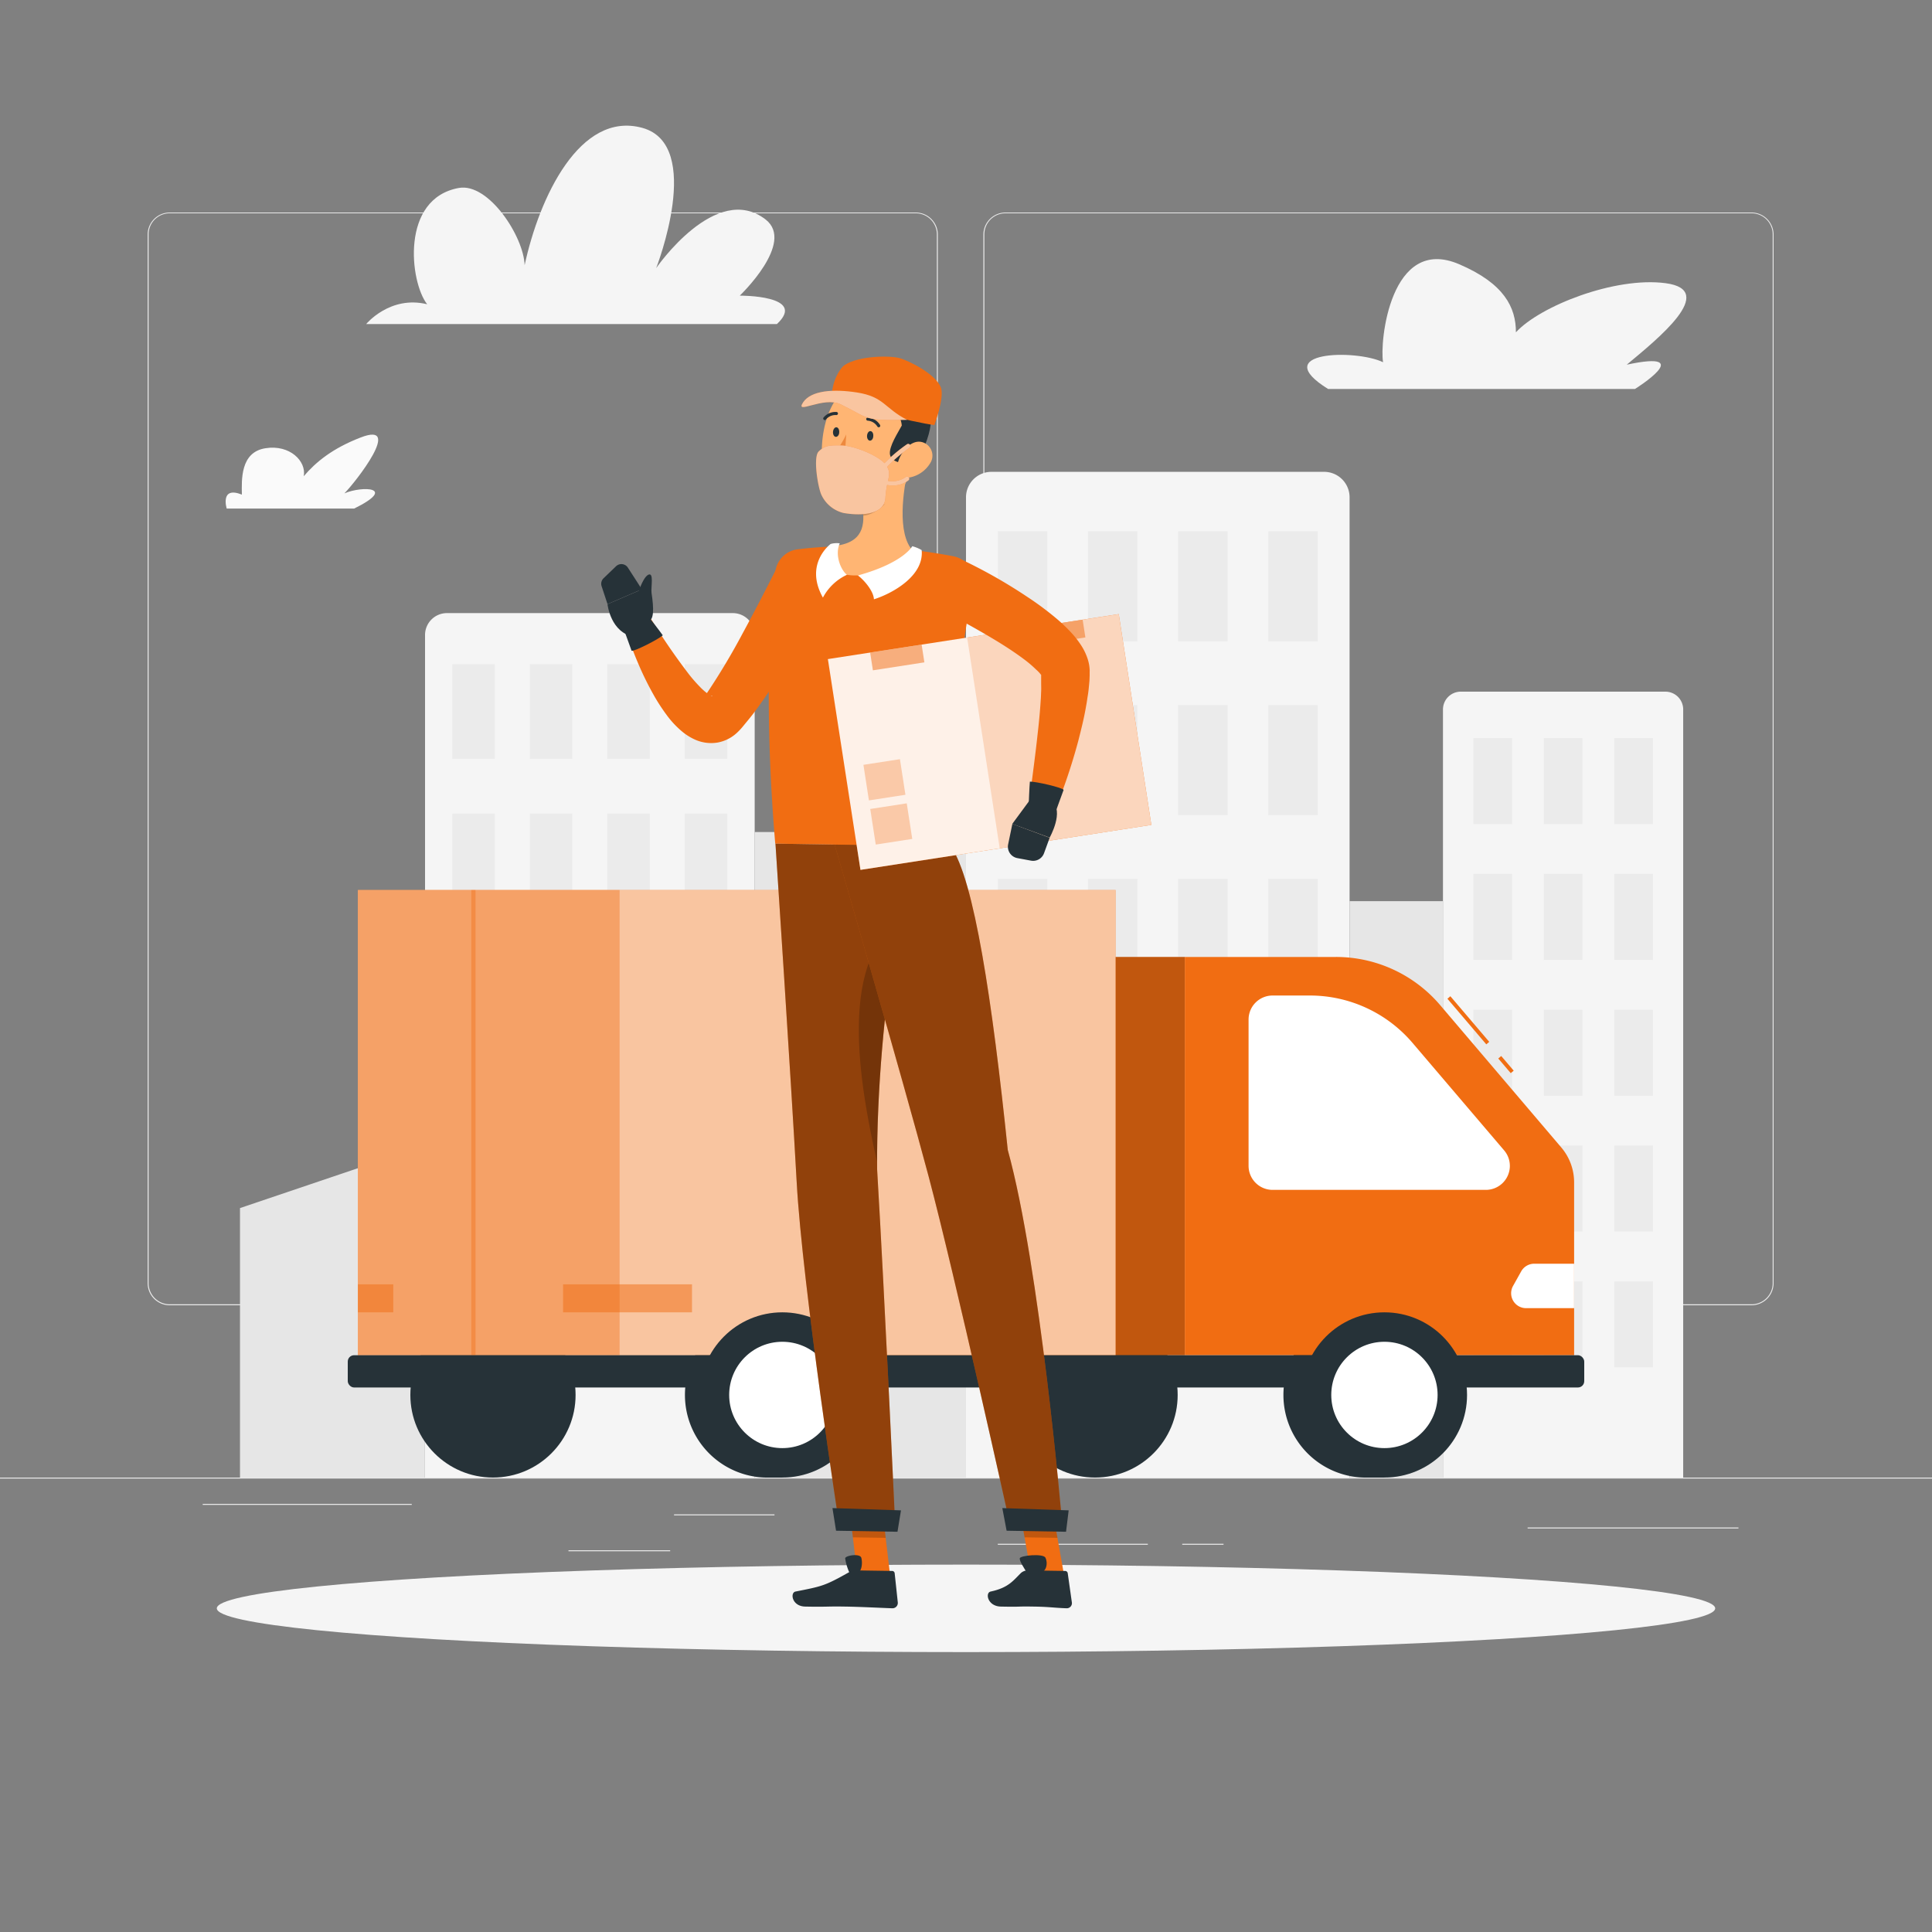 <svg xmlns="http://www.w3.org/2000/svg" viewBox="0 0 500 500"><rect x="0" y="0" width="500" height="500" fill="#808080" stroke="none"/><g id="freepik--background-complete--inject-1"><rect y="382.4" width="500" height="0.25" style="fill:#ebebeb"></rect><path d="M237,337.8H43.91a5.71,5.71,0,0,1-5.7-5.71V60.66A5.71,5.71,0,0,1,43.91,55H237a5.71,5.71,0,0,1,5.71,5.71V332.09A5.71,5.71,0,0,1,237,337.8ZM43.91,55.2a5.46,5.46,0,0,0-5.45,5.46V332.09a5.46,5.46,0,0,0,5.45,5.46H237a5.47,5.47,0,0,0,5.46-5.46V60.66A5.47,5.47,0,0,0,237,55.2Z" style="fill:#ebebeb"></path><path d="M453.31,337.8H260.21a5.72,5.72,0,0,1-5.71-5.71V60.66A5.72,5.72,0,0,1,260.21,55h193.1A5.71,5.71,0,0,1,459,60.66V332.09A5.71,5.71,0,0,1,453.31,337.8ZM260.21,55.2a5.47,5.47,0,0,0-5.46,5.46V332.09a5.47,5.47,0,0,0,5.46,5.46h193.1a5.47,5.47,0,0,0,5.46-5.46V60.66a5.47,5.47,0,0,0-5.46-5.46Z" style="fill:#ebebeb"></path><rect x="174.44" y="391.92" width="26" height="0.25" style="fill:#ebebeb"></rect><rect x="52.46" y="389.21" width="54.1" height="0.25" style="fill:#ebebeb"></rect><rect x="147.12" y="401.21" width="26.32" height="0.25" style="fill:#ebebeb"></rect><rect x="258.23" y="399.53" width="38.83" height="0.25" style="fill:#ebebeb"></rect><rect x="305.96" y="399.53" width="10.69" height="0.25" style="fill:#ebebeb"></rect><rect x="395.35" y="395.31" width="54.56" height="0.25" style="fill:#ebebeb"></rect><path d="M115.64,158.67h74a5.67,5.67,0,0,1,5.67,5.67V382.4a0,0,0,0,1,0,0H110a0,0,0,0,1,0,0V164.33A5.67,5.67,0,0,1,115.64,158.67Z" style="fill:#f5f5f5"></path><rect x="117.06" y="171.89" width="11" height="24.49" style="fill:#ebebeb"></rect><rect x="177.22" y="171.89" width="11" height="24.49" style="fill:#ebebeb"></rect><rect x="137.11" y="171.89" width="11" height="24.49" style="fill:#ebebeb"></rect><rect x="157.17" y="171.89" width="11" height="24.49" style="fill:#ebebeb"></rect><rect x="117.06" y="210.55" width="11" height="24.49" style="fill:#ebebeb"></rect><rect x="177.22" y="210.55" width="11" height="24.49" style="fill:#ebebeb"></rect><rect x="137.11" y="210.55" width="11" height="24.49" style="fill:#ebebeb"></rect><rect x="157.17" y="210.55" width="11" height="24.49" style="fill:#ebebeb"></rect><rect x="117.06" y="249.21" width="11" height="24.49" style="fill:#ebebeb"></rect><rect x="177.22" y="249.21" width="11" height="24.49" style="fill:#ebebeb"></rect><rect x="137.11" y="249.21" width="11" height="24.49" style="fill:#ebebeb"></rect><rect x="157.17" y="249.21" width="11" height="24.49" style="fill:#ebebeb"></rect><rect x="117.06" y="287.87" width="11" height="24.49" style="fill:#ebebeb"></rect><rect x="177.22" y="287.87" width="11" height="24.49" style="fill:#ebebeb"></rect><rect x="137.11" y="287.87" width="11" height="24.49" style="fill:#ebebeb"></rect><rect x="157.17" y="287.87" width="11" height="24.49" style="fill:#ebebeb"></rect><rect x="117.06" y="326.53" width="11" height="24.49" style="fill:#ebebeb"></rect><rect x="177.22" y="326.53" width="11" height="24.49" style="fill:#ebebeb"></rect><rect x="137.11" y="326.53" width="11" height="24.49" style="fill:#ebebeb"></rect><rect x="157.17" y="326.53" width="11" height="24.49" style="fill:#ebebeb"></rect><path d="M378,179h53a4.61,4.61,0,0,1,4.61,4.61V382.4a0,0,0,0,1,0,0H373.44a0,0,0,0,1,0,0V183.62A4.61,4.61,0,0,1,378,179Z" style="fill:#f5f5f5"></path><rect x="381.32" y="191.02" width="10" height="22.26" style="fill:#ebebeb"></rect><rect x="399.55" y="191.02" width="10" height="22.26" style="fill:#ebebeb"></rect><rect x="417.78" y="191.02" width="10" height="22.26" style="fill:#ebebeb"></rect><rect x="381.32" y="226.17" width="10" height="22.26" style="fill:#ebebeb"></rect><rect x="399.55" y="226.17" width="10" height="22.26" style="fill:#ebebeb"></rect><rect x="417.78" y="226.17" width="10" height="22.26" style="fill:#ebebeb"></rect><rect x="381.32" y="261.32" width="10" height="22.26" style="fill:#ebebeb"></rect><rect x="399.55" y="261.32" width="10" height="22.26" style="fill:#ebebeb"></rect><rect x="417.78" y="261.32" width="10" height="22.26" style="fill:#ebebeb"></rect><rect x="381.32" y="296.46" width="10" height="22.26" style="fill:#ebebeb"></rect><rect x="399.55" y="296.46" width="10" height="22.26" style="fill:#ebebeb"></rect><rect x="417.78" y="296.46" width="10" height="22.26" style="fill:#ebebeb"></rect><rect x="381.32" y="331.61" width="10" height="22.26" style="fill:#ebebeb"></rect><rect x="399.55" y="331.61" width="10" height="22.26" style="fill:#ebebeb"></rect><rect x="417.78" y="331.61" width="10" height="22.26" style="fill:#ebebeb"></rect><path d="M256.59,122.11h86.09a6.59,6.59,0,0,1,6.59,6.59V382.4a0,0,0,0,1,0,0H250a0,0,0,0,1,0,0V128.7A6.59,6.59,0,0,1,256.59,122.11Z" style="fill:#f5f5f5"></path><rect x="258.24" y="137.49" width="12.8" height="28.49" style="fill:#ebebeb"></rect><rect x="328.23" y="137.49" width="12.8" height="28.49" style="fill:#ebebeb"></rect><rect x="281.57" y="137.49" width="12.8" height="28.49" style="fill:#ebebeb"></rect><rect x="304.9" y="137.49" width="12.8" height="28.49" style="fill:#ebebeb"></rect><rect x="258.24" y="182.47" width="12.8" height="28.49" style="fill:#ebebeb"></rect><rect x="328.23" y="182.47" width="12.8" height="28.49" style="fill:#ebebeb"></rect><rect x="281.57" y="182.47" width="12.8" height="28.49" style="fill:#ebebeb"></rect><rect x="304.9" y="182.47" width="12.8" height="28.49" style="fill:#ebebeb"></rect><rect x="258.24" y="227.45" width="12.8" height="28.49" style="fill:#ebebeb"></rect><rect x="328.23" y="227.45" width="12.8" height="28.49" style="fill:#ebebeb"></rect><rect x="281.57" y="227.45" width="12.8" height="28.49" style="fill:#ebebeb"></rect><rect x="304.9" y="227.45" width="12.8" height="28.49" style="fill:#ebebeb"></rect><rect x="258.24" y="272.43" width="12.8" height="28.49" style="fill:#ebebeb"></rect><rect x="328.23" y="272.43" width="12.8" height="28.49" style="fill:#ebebeb"></rect><rect x="281.57" y="272.43" width="12.8" height="28.49" style="fill:#ebebeb"></rect><rect x="304.9" y="272.43" width="12.8" height="28.49" style="fill:#ebebeb"></rect><rect x="258.24" y="317.4" width="12.8" height="28.49" style="fill:#ebebeb"></rect><rect x="328.23" y="317.4" width="12.8" height="28.49" style="fill:#ebebeb"></rect><rect x="281.57" y="317.4" width="12.8" height="28.49" style="fill:#ebebeb"></rect><rect x="304.9" y="317.4" width="12.8" height="28.49" style="fill:#ebebeb"></rect><rect x="195.31" y="215.33" width="54.69" height="167.07" style="fill:#e6e6e6"></rect><rect x="349.28" y="233.22" width="24.16" height="149.18" style="fill:#e6e6e6"></rect><polygon points="109.97 382.4 62.11 382.4 62.11 312.65 109.97 296.46 109.97 382.4" style="fill:#e6e6e6"></polygon><path d="M421,94.38c7.83-6.53,23.76-19.27,10.06-21.09-13.16-1.75-32.55,5.95-38.74,12.71,0-6.47-3.05-12.63-14.67-17.61C359.77,60.71,357,88.62,357.94,93.74c-7.19-3.45-29.89-2.81-14.24,6.92h79.44S439.54,90.41,421,94.38Z" style="fill:#f5f5f5"></path><path d="M62.6,128c-.06-3.72-.46-11,6.12-12,6.32-1,10.61,3.39,9.89,7.24,3.16-3.69,7.42-7.19,14.68-10,11.19-4.38-1.26,11.52-4.16,14.44,4.67-2,13.79-1.61,2.54,3.93h-33S56.86,125.73,62.6,128Z" style="fill:#fafafa"></path><path d="M201.07,83.86H94.77s6.16-7.48,15.78-5.12c-4.53-5.77-6.94-27.4,8.22-30.1,7.71-1.37,16.81,12.65,17,20,3.8-17.59,14.3-39.94,30.42-35.56s3.63,36.3,3.63,36.3,15.49-22.56,28.35-12.55c7.66,6-6.72,19.68-6.72,19.68S209.06,76.38,201.07,83.86Z" style="fill:#f5f5f5"></path></g><g id="freepik--Shadow--inject-1"><ellipse id="freepik--path--inject-1" cx="250" cy="416.24" rx="193.89" ry="11.32" style="fill:#f5f5f5"></ellipse></g><g id="freepik--Truck--inject-1"><path d="M198.19,339.63a21.39,21.39,0,0,0,0,42.77h4.28V339.63Z" style="fill:#263238"></path><path d="M354,339.63a21.39,21.39,0,1,0,0,42.77h4.27V339.63Z" style="fill:#263238"></path><circle cx="283.4" cy="361.01" r="21.38" style="fill:#263238"></circle><circle cx="127.58" cy="361.01" r="21.38" style="fill:#263238"></circle><rect x="225.49" y="247.66" width="81.13" height="103.08" style="fill:#F16D12"></rect><rect x="225.49" y="247.66" width="81.13" height="103.08" style="opacity:0.2"></rect><rect x="389.25" y="273" width="1" height="4.98" transform="translate(-85.59 318.57) rotate(-40.43)" style="fill:#F16D12"></rect><rect x="379.5" y="256.3" width="1" height="15.51" transform="translate(-80.49 309.57) rotate(-40.44)" style="fill:#F16D12"></rect><path d="M306.62,350.73H407.38V306a13.94,13.94,0,0,0-3.34-9.06L372.69,260.1a35.39,35.39,0,0,0-26.95-12.44H306.62Z" style="fill:#F16D12"></path><path d="M323.13,301.75v-37.9a6.21,6.21,0,0,1,6.22-6.21H339a34.9,34.9,0,0,1,26.56,12.26l23.71,27.82a6.18,6.18,0,0,1,1.48,4h0a6.22,6.22,0,0,1-6.21,6.22H329.35A6.22,6.22,0,0,1,323.13,301.75Z" style="fill:#fff"></path><path d="M407.38,338.55H394.94a3.86,3.86,0,0,1-3.37-5.74l2.1-3.76a3.86,3.86,0,0,1,3.37-2h10.34Z" style="fill:#fff"></path><rect x="92.62" y="230.34" width="196.09" height="120.39" style="fill:#F16D12"></rect><rect x="92.62" y="230.34" width="196.09" height="120.39" style="fill:#fff;opacity:0.6"></rect><rect x="145.72" y="332.38" width="33.37" height="7.25" style="fill:#F16D12;opacity:0.5"></rect><rect x="92.62" y="332.38" width="9.16" height="7.25" style="fill:#F16D12;opacity:0.5"></rect><rect x="92.62" y="230.34" width="67.74" height="120.39" style="fill:#F16D12;opacity:0.4"></rect><rect x="121.97" y="230.34" width="1.09" height="120.39" style="fill:#F16D12;opacity:0.4"></rect><rect x="90" y="350.73" width="320" height="8.35" rx="1.64" style="fill:#263238"></rect><circle cx="358.29" cy="361.01" r="21.38" style="fill:#263238"></circle><circle cx="358.29" cy="361.01" r="13.76" style="fill:#fff"></circle><circle cx="202.47" cy="361.01" r="21.38" style="fill:#263238"></circle><circle cx="202.47" cy="361.01" r="13.76" style="fill:#fff"></circle></g><g id="freepik--Character--inject-1"><polygon points="230.34 407.53 221.84 407.4 219.53 387.69 228.02 387.83 230.34 407.53" style="fill:#F16D12"></polygon><path d="M221.62,406.42l9.26.14a.66.66,0,0,1,.66.59l.81,7.58a1.38,1.38,0,0,1-1.4,1.49c-3.33-.11-8.14-.38-12.34-.44-4.91-.08-4.43.12-10.19,0-3.48-.05-4-3.6-2.54-3.89,6.8-1.35,7.48-1.42,13.62-4.87A4.24,4.24,0,0,1,221.62,406.42Z" style="fill:#263238"></path><path d="M213.32,153.51c-2.78,5.94-5.76,11.55-9.07,17.15-1.66,2.78-3.37,5.55-5.22,8.27-.9,1.36-1.87,2.71-2.83,4.06s-2,2.68-3.11,4l-.82,1a15.8,15.8,0,0,1-1.34,1.46,10,10,0,0,1-1,.86,9.15,9.15,0,0,1-1.22.79,9.74,9.74,0,0,1-3,1.07,10.2,10.2,0,0,1-5.66-.68,14.49,14.49,0,0,1-3.41-2.08,23.93,23.93,0,0,1-4.14-4.41,50.2,50.2,0,0,1-2.92-4.42,81,81,0,0,1-4.45-8.95,93.06,93.06,0,0,1-3.37-9.23,3.5,3.5,0,0,1,6.3-2.88l.06.09a166.1,166.1,0,0,0,10.26,15,39.38,39.38,0,0,0,2.76,3.14,15.61,15.61,0,0,0,2.59,2.19c.36.21.65.31.67.27s-.36-.23-1-.16a3.28,3.28,0,0,0-1.2.46c-.05,0-.1.07.19-.33l.62-.89a176.8,176.8,0,0,0,9.23-15.46c2.92-5.36,5.79-10.92,8.52-16.31l0-.1a7,7,0,0,1,12.59,6.13Z" style="fill:#F16D12"></path><path d="M168.39,162l-2.28-9.46-8.89,3.83s.79,7.51,7,8.44Z" style="fill:#263238"></path><path d="M167.92,159.67s2.89,3.72,3.6,4.74c-1,1-7.55,4.31-8.07,4-.83-2.37-2-5.5-2-5.5Z" style="fill:#263238"></path><path d="M159.46,146.52l-3.27,3.14a2,2,0,0,0-.51,2l1.54,4.67,8.89-3.83-3.65-5.65A2,2,0,0,0,159.46,146.52Z" style="fill:#263238"></path><path d="M164.5,157.57c-.31-1.92,1.61-7.94,3.22-8.8s.69,3.29.9,4.69c.58,3.84.78,7.5-1.19,7.3S165,160.91,164.5,157.57Z" style="fill:#263238"></path><polygon points="219.53 387.7 220.72 397.86 229.22 397.99 228.03 387.83 219.53 387.7" style="opacity:0.2"></polygon><path d="M206.45,142.16c16.16-2,31.8.16,40.32,1.81a6.59,6.59,0,0,1,5.18,7.84c-6.34,30.3-5.35,60.78-5.88,67.26l-45.44-.73c-3.11-37.15-1.15-60.81.05-70.46A6.61,6.61,0,0,1,206.45,142.16Z" style="fill:#F16D12"></path><path d="M235.15,120.74c-1.44,6.11-3.08,17.37,1.12,21.83-3.5,3.1-8.06,6.64-15.45,6.35s-5.91-5.25-3.86-7.78c7-1.14,7-6.28,6-11.18Z" style="fill:#ffb573"></path><path d="M230.17,124.5,222.93,130a20,20,0,0,1,.47,3.46c2.66-.18,6.4-2.81,6.79-5.55A9.39,9.39,0,0,0,230.17,124.5Z" style="opacity:0.2"></path><path d="M237.21,111.47c-1.07,8.35-1.26,13.3-5.79,17.29-6.8,6-16.91,1.39-18.37-7.13-1.31-7.68.65-20,9.09-22.78A11.61,11.61,0,0,1,237.21,111.47Z" style="fill:#ffb573"></path><path d="M237.7,118.72c-3.3,2-7.07,1-7.38-1.1s2.14-5.73,3.06-7.5c-.26-3-2.38-3.88-2-6-2.47.23-15.94.84-15.62-2.2s5.66-6.17,12-5.38,10.49,3.55,9.89,7.41C241.19,103.38,242.82,109.37,237.7,118.72Z" style="fill:#263238"></path><path d="M240.65,120a7.94,7.94,0,0,1-5,3.52c-2.74.59-4-1.9-3.09-4.4.79-2.26,3.17-5.28,5.87-4.75A3.62,3.62,0,0,1,240.65,120Z" style="fill:#ffb573"></path><path d="M227,302.66c-.34-42.72,9.11-83.75,9.11-83.75l-35.42-.57s4.07,61.7,5.49,87.55c1.47,26.87,11.18,90,11.18,90l14.38.21S229,336.38,227,302.66Z" style="fill:#F16D12"></path><path d="M227,302.66c-.34-42.72,9.11-83.75,9.11-83.75l-35.42-.57s4.07,61.7,5.49,87.55c1.47,26.87,11.18,90,11.18,90l14.38.21S229,336.38,227,302.66Z" style="opacity:0.4"></path><path d="M228.38,242.42c-10.1,13.82-5.56,39.82-1.42,58.2a395.55,395.55,0,0,1,5.15-60.49Z" style="opacity:0.2"></path><polygon points="215.44 390.29 216.37 396.15 232.27 396.42 233.17 390.88 215.44 390.29" style="fill:#263238"></polygon><path d="M226,112.87c0,.68-.44,1.21-.89,1.17s-.77-.61-.72-1.29.44-1.21.89-1.18S226.08,112.18,226,112.87Z" style="fill:#263238"></path><path d="M217.19,111.88c0,.69-.44,1.21-.89,1.18s-.77-.62-.72-1.3.44-1.21.89-1.18S217.24,111.2,217.19,111.88Z" style="fill:#263238"></path><path d="M219,112.43a24,24,0,0,1-3.65,5.6,4,4,0,0,0,3.23.86Z" style="fill:#ed893e"></path><path d="M221.36,121.31a5.55,5.55,0,0,0,4-2,.2.2,0,1,0-.32-.24,5.35,5.35,0,0,1-4.55,1.78.21.21,0,1,0,0,.41A6.6,6.6,0,0,0,221.36,121.31Z" style="fill:#263238"></path><path d="M227.44,110.58a.35.35,0,0,0,.19-.06.4.4,0,0,0,.11-.56,4,4,0,0,0-3.16-1.9.4.4,0,0,0-.4.4.41.41,0,0,0,.41.41h0a3.22,3.22,0,0,1,2.48,1.53A.4.4,0,0,0,227.44,110.58Z" style="fill:#263238"></path><path d="M213.4,108.71a.39.39,0,0,0,.35-.13,3.16,3.16,0,0,1,2.66-1.16.41.41,0,0,0,.45-.35.4.4,0,0,0-.35-.45,4,4,0,0,0-3.37,1.43.4.4,0,0,0,.05.56A.35.35,0,0,0,213.4,108.71Z" style="fill:#263238"></path><polygon points="275.36 407.53 266.85 407.4 263.35 387.69 271.86 387.83 275.36 407.53" style="fill:#F16D12"></polygon><path d="M266.39,406.42l9.26.14a.69.69,0,0,1,.68.59l1.07,7.58a1.32,1.32,0,0,1-1.34,1.49c-3.34-.11-4.39-.38-8.59-.44-4.92-.08-2.64.12-8.41,0-3.48-.05-4.16-3.58-2.68-3.89,4.68-1,5.85-2.87,7.91-4.87A2.9,2.9,0,0,1,266.39,406.42Z" style="fill:#263238"></path><path d="M268.16,407.31c-1.47.05-2.26,0-2.64-.67s-1.71-2.62-1.61-3.35,6.07-1.33,6.66-.15S271.16,407.23,268.16,407.31Z" style="fill:#263238"></path><path d="M221.3,407.31c-.92.05-1.41,0-1.63-.67a13.47,13.47,0,0,1-.94-3.35c.07-.74,3.82-1.33,4.17-.15S223.17,407.23,221.3,407.31Z" style="fill:#263238"></path><polygon points="263.35 387.7 265.16 397.86 273.67 397.99 271.86 387.83 263.35 387.7" style="opacity:0.2"></polygon><path d="M260.81,297.61c-4-38.48-8.7-70-14.72-78.54L216,218.59s17.55,60.36,24.31,85.8c7,26.45,20.81,88.94,20.81,88.94l13.7.19S269.15,327.67,260.81,297.61Z" style="fill:#F16D12"></path><path d="M260.81,297.61c-4-38.48-8.7-70-14.72-78.54L216,218.59s17.55,60.36,24.31,85.8c7,26.45,20.81,88.94,20.81,88.94l13.7.19S269.15,327.67,260.81,297.61Z" style="opacity:0.4"></path><polygon points="259.4 390.29 260.51 396.15 275.89 396.42 276.57 390.88 259.4 390.29" style="fill:#263238"></polygon><path d="M226.17,155.1c-.09-2.14-2.55-5-4.15-6.17,11.85-3.27,14.07-7.57,14.07-7.57a9.69,9.69,0,0,1,2.43,1C239.22,149,231,153.57,226.17,155.1Z" style="fill:#fff"></path><path d="M219.18,148.76a13.44,13.44,0,0,0-6.21,5.9c-4.93-8.8,2-13.88,2-13.88a5.74,5.74,0,0,1,2.36-.16C216,143.56,217.53,147.43,219.18,148.76Z" style="fill:#fff"></path><rect x="218.03" y="164.41" width="76.17" height="55.2" transform="translate(-26.34 41.41) rotate(-8.79)" style="fill:#F16D12"></rect><rect x="218.03" y="164.41" width="76.17" height="55.2" transform="translate(-26.34 41.41) rotate(-8.79)" style="fill:#fff;opacity:0.9"></rect><rect x="254.28" y="161.62" width="39.71" height="55.2" transform="translate(-25.7 44.13) rotate(-8.79)" style="fill:#F16D12;opacity:0.2"></rect><rect x="225.88" y="208.57" width="9.56" height="9.32" transform="translate(-29.88 37.76) rotate(-8.79)" style="fill:#F16D12;opacity:0.3"></rect><rect x="224.12" y="197.14" width="9.56" height="9.32" transform="translate(-28.16 37.36) rotate(-8.79)" style="fill:#F16D12;opacity:0.3"></rect><rect x="225.48" y="167.81" width="13.48" height="4.65" transform="translate(-23.28 37.5) rotate(-8.79)" style="fill:#F16D12;opacity:0.5"></rect><rect x="271.13" y="161.05" width="9.47" height="4.65" transform="translate(-21.73 44.09) rotate(-8.79)" style="fill:#F16D12;opacity:0.5"></rect><path d="M249.23,145a133.29,133.29,0,0,1,16.65,9.48,78.75,78.75,0,0,1,8,6,41.83,41.83,0,0,1,3.92,3.87,24.39,24.39,0,0,1,1.93,2.56,14.78,14.78,0,0,1,1.77,3.67,10.47,10.47,0,0,1,.5,2.72,2.7,2.7,0,0,1,0,.48v.34l0,.69-.05,1.38-.12,1.29c-.08.86-.17,1.72-.31,2.53s-.23,1.65-.39,2.44c-.53,3.23-1.31,6.3-2.09,9.36a150.42,150.42,0,0,1-6,17.83,3.49,3.49,0,0,1-6.7-1.73v-.08c.71-6,1.58-12.06,2.21-18,.35-3,.62-5.93.8-8.8.06-.72.06-1.41.1-2.12s0-1.39,0-2.06v-1l0-.92,0-.46v-.23s0-.23,0-.1a4.69,4.69,0,0,0,0,.48c0,.11-.11-.11-.35-.38a10.28,10.28,0,0,0-1-1,29.41,29.41,0,0,0-2.79-2.4c-2.12-1.61-4.5-3.19-6.95-4.7-4.91-3-10.19-5.88-15.34-8.61l-.07,0a7,7,0,0,1,6.29-12.5Z" style="fill:#F16D12"></path><path d="M267.07,206.31l-5.1,6.92,9.68,3.54s3.86-6.83.56-9.46Z" style="fill:#263238"></path><path d="M263.25,222.07l3.6.67a3,3,0,0,0,3.34-1.92l1.46-4L262,213.23l-1.1,5.31A3,3,0,0,0,263.25,222.07Z" style="fill:#263238"></path><path d="M266.23,208.23s.18-4.71.3-5.94c1.41-.09,8.55,1.56,8.73,2.14-.88,2.36-2,5.5-2,5.5Z" style="fill:#263238"></path><path d="M241.81,110c-4.83-.54-24.67-5.37-26.51-7.28-.13-3.69,2-7.42,3.31-8.26,3.65-2.4,11.68-2.49,14.23-1.77s9.53,4.27,10.69,7.69C244.43,103.09,241.81,110,241.81,110Z" style="fill:#F16D12"></path><path d="M221.78,101.57c-6.09-.95-11.88-.53-13.93,2.55-2.29,3.44,5.25-1.67,9.75.53,7.53,3.7,5.74,4.28,17.15,4C228.88,105.67,228.84,102.67,221.78,101.57Z" style="fill:#F16D12"></path><path d="M221.78,101.57c-6.09-.95-11.88-.53-13.93,2.55-2.29,3.44,5.25-1.67,9.75.53,7.53,3.7,5.74,4.28,17.15,4C228.88,105.67,228.84,102.67,221.78,101.57Z" style="fill:#fff;opacity:0.6"></path><path d="M235.36,115.89a.57.57,0,0,0,.14-.78.56.56,0,0,0-.78-.13,39.81,39.81,0,0,0-5.81,4.89c-2.18-2.27-8.31-4.66-11.52-4.61-2.29,0-3.81-.11-5.52,1.58-1.46,1.43-.25,9,.67,11.14a8.55,8.55,0,0,0,5.71,4.77c3.38.61,10.6,1,10.9-3.94a22.88,22.88,0,0,1,.43-3.3,9.08,9.08,0,0,0,1.45.13,6.51,6.51,0,0,0,4.06-1.31.55.55,0,0,0,.1-.78.56.56,0,0,0-.79-.1,6,6,0,0,1-4.58,1c.32-1.46.48-2.4-.23-3.62A38,38,0,0,1,235.36,115.89Z" style="fill:#F16D12"></path><path d="M235.36,115.89a.57.57,0,0,0,.14-.78.56.56,0,0,0-.78-.13,39.81,39.81,0,0,0-5.81,4.89c-2.18-2.27-8.31-4.66-11.52-4.61-2.29,0-3.81-.11-5.52,1.58-1.46,1.43-.25,9,.67,11.14a8.55,8.55,0,0,0,5.71,4.77c3.38.61,10.6,1,10.9-3.94a22.88,22.88,0,0,1,.43-3.3,9.08,9.08,0,0,0,1.45.13,6.51,6.51,0,0,0,4.06-1.31.55.55,0,0,0,.1-.78.56.56,0,0,0-.79-.1,6,6,0,0,1-4.58,1c.32-1.46.48-2.4-.23-3.62A38,38,0,0,1,235.36,115.89Z" style="fill:#fff;opacity:0.6"></path></g></svg>